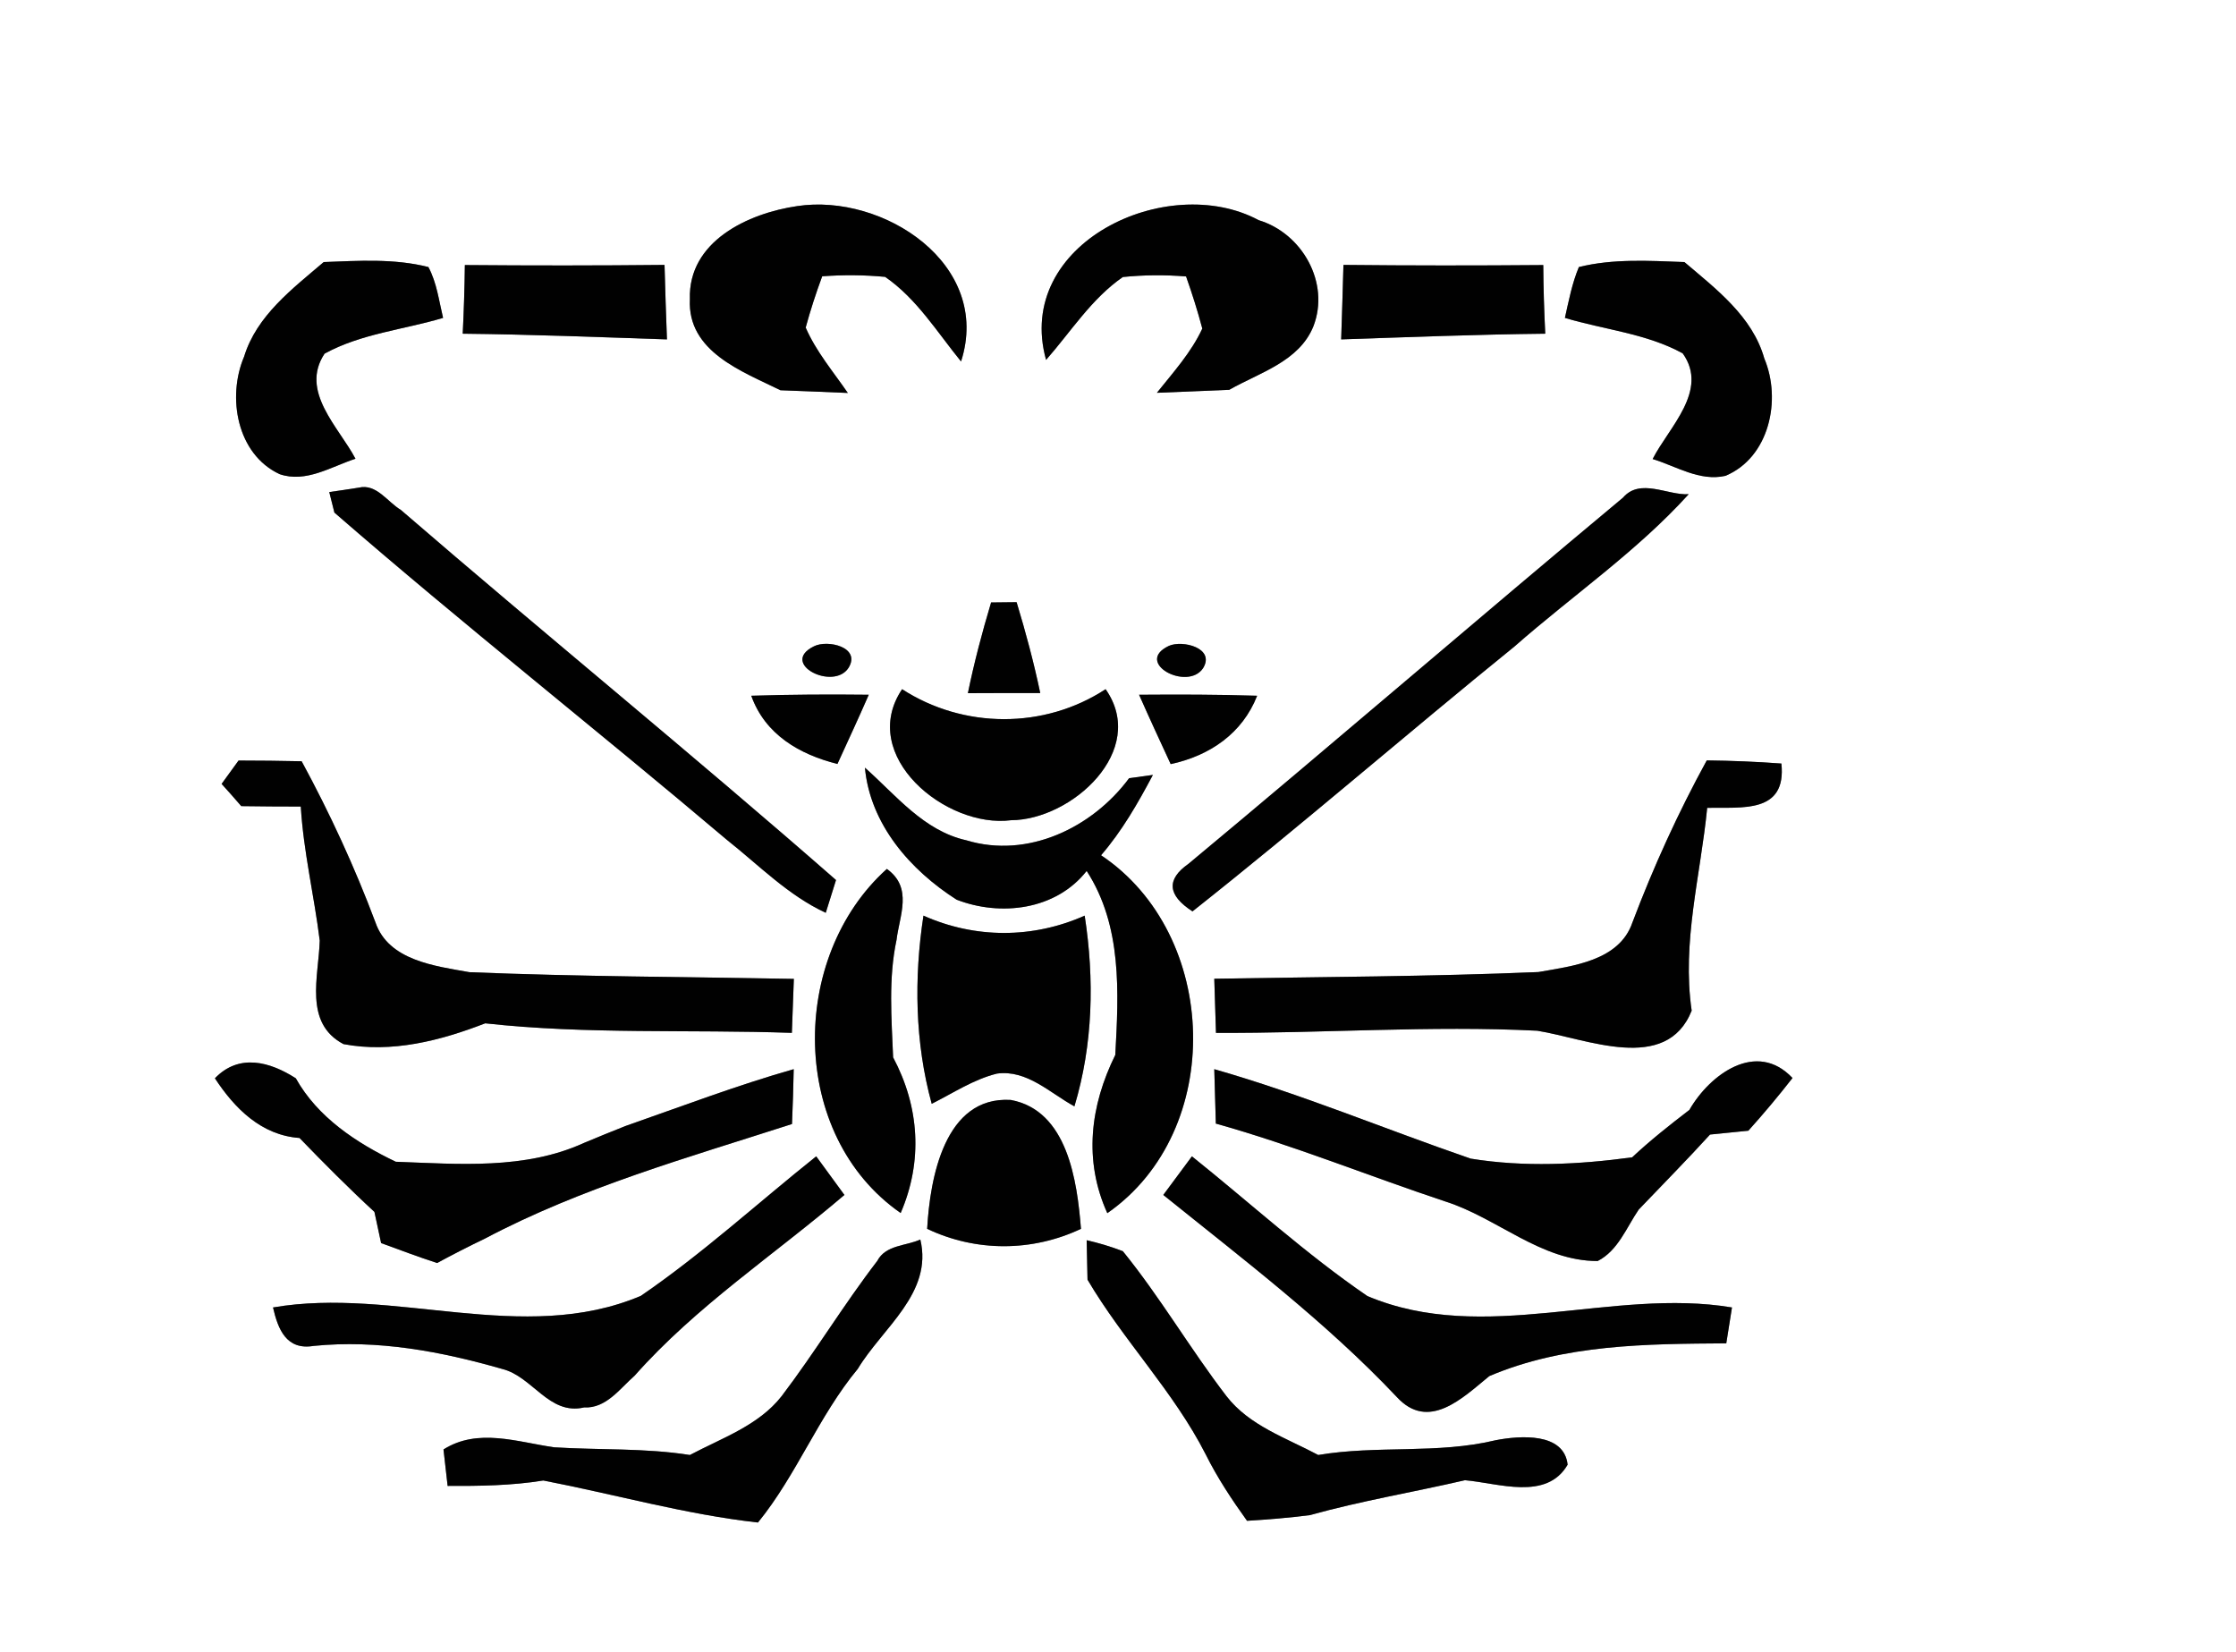 <?xml version="1.0" encoding="UTF-8" ?>
<!DOCTYPE svg PUBLIC "-//W3C//DTD SVG 1.1//EN" "http://www.w3.org/Graphics/SVG/1.1/DTD/svg11.dtd">
<svg width="157pt" height="116pt" viewBox="0 0 157 116" version="1.1" xmlns="http://www.w3.org/2000/svg">
<rect x="0" y="0" width="157" height="116" fill="#808080" stroke="none"/>
<g id="#fffffff">
<path fill="#ffffff" opacity="1.00" d=" M 0.00 0.00 L 157.00 0.00 L 157.00 116.00 L 0.00 116.00 L 0.00 0.00 M 48.44 21.01 C 48.26 24.69 52.10 26.07 54.80 27.40 C 55.98 27.44 58.34 27.54 59.53 27.59 C 58.50 26.09 57.30 24.68 56.57 23.00 C 56.90 21.79 57.29 20.59 57.73 19.40 C 59.21 19.29 60.68 19.30 62.15 19.44 C 64.37 20.97 65.80 23.32 67.48 25.38 C 69.68 18.54 62.00 13.56 55.98 14.47 C 52.55 14.97 48.31 16.93 48.44 21.01 M 73.45 25.27 C 75.19 23.29 76.64 20.97 78.84 19.45 C 80.32 19.30 81.79 19.29 83.28 19.41 C 83.71 20.62 84.09 21.83 84.42 23.07 C 83.64 24.75 82.38 26.14 81.23 27.58 C 82.92 27.51 84.61 27.44 86.31 27.37 C 88.43 26.16 91.22 25.39 92.22 22.91 C 93.40 19.86 91.43 16.38 88.38 15.46 C 81.96 12.01 71.17 17.07 73.45 25.27 M 32.64 18.61 C 32.62 20.22 32.57 21.82 32.49 23.43 C 37.27 23.48 42.05 23.67 46.83 23.83 C 46.76 22.09 46.71 20.35 46.66 18.60 C 41.99 18.65 37.31 18.65 32.64 18.61 M 94.33 18.60 C 94.28 20.35 94.23 22.09 94.17 23.83 C 98.94 23.67 103.72 23.48 108.50 23.43 C 108.42 21.82 108.37 20.22 108.36 18.61 C 103.68 18.65 99.01 18.65 94.33 18.60 M 17.14 25.04 C 15.93 27.88 16.63 31.89 19.63 33.29 C 21.48 33.93 23.26 32.76 24.96 32.21 C 23.79 29.99 21.03 27.48 22.79 24.83 C 25.36 23.42 28.34 23.15 31.11 22.32 C 30.82 21.12 30.67 19.85 30.08 18.75 C 27.67 18.14 25.18 18.31 22.73 18.40 C 20.53 20.28 18.02 22.16 17.14 25.04 M 110.86 18.75 C 110.38 19.90 110.15 21.12 109.88 22.32 C 112.63 23.15 115.60 23.41 118.15 24.81 C 120.02 27.42 117.16 30.02 116.04 32.23 C 117.69 32.73 119.34 33.82 121.15 33.41 C 124.24 32.12 125.10 28.06 123.88 25.17 C 123.05 22.22 120.49 20.29 118.27 18.40 C 115.79 18.31 113.28 18.15 110.86 18.75 M 25.19 34.24 C 24.68 34.32 23.64 34.48 23.12 34.55 L 23.48 35.99 C 32.50 43.83 41.91 51.24 51.04 58.97 C 53.29 60.75 55.34 62.87 57.98 64.09 C 58.16 63.51 58.52 62.36 58.70 61.79 C 48.65 52.99 38.26 44.54 28.14 35.80 C 27.21 35.25 26.43 33.94 25.19 34.24 M 113.96 34.94 C 103.75 43.45 93.67 52.15 83.45 60.65 C 81.88 61.75 81.98 62.86 83.73 63.99 C 91.38 57.94 98.76 51.53 106.34 45.39 C 110.41 41.81 114.92 38.73 118.57 34.70 C 117.08 34.79 115.17 33.54 113.96 34.94 M 69.59 42.30 C 68.96 44.40 68.40 46.52 67.96 48.67 C 69.23 48.66 71.77 48.66 73.04 48.66 C 72.59 46.51 72.02 44.39 71.38 42.28 C 70.94 42.29 70.04 42.30 69.59 42.30 M 57.15 45.38 C 54.69 46.59 58.52 48.53 59.58 46.89 C 60.47 45.44 58.11 44.89 57.15 45.38 M 82.07 45.35 C 79.59 46.53 83.37 48.55 84.47 46.92 C 85.35 45.50 83.03 44.92 82.07 45.35 M 58.80 53.64 C 59.54 52.02 60.29 50.41 61.00 48.78 C 58.25 48.75 55.50 48.76 52.75 48.85 C 53.72 51.57 56.13 52.97 58.80 53.64 M 70.99 57.59 C 75.25 57.57 80.64 52.69 77.63 48.39 C 73.32 51.21 67.65 51.18 63.34 48.39 C 60.21 53.06 66.42 58.18 70.99 57.59 M 79.98 48.78 C 80.70 50.41 81.45 52.03 82.20 53.65 C 84.94 53.06 87.23 51.50 88.27 48.85 C 85.51 48.76 82.75 48.76 79.98 48.78 M 16.75 53.40 C 16.45 53.81 15.86 54.63 15.56 55.04 C 16.02 55.55 16.49 56.07 16.94 56.60 C 18.34 56.62 19.73 56.63 21.12 56.63 C 21.31 59.80 22.06 62.89 22.45 66.04 C 22.38 68.55 21.31 71.83 24.12 73.31 C 27.52 73.95 30.92 73.07 34.07 71.85 C 41.21 72.64 48.43 72.27 55.60 72.52 C 55.64 71.57 55.71 69.67 55.74 68.73 C 48.15 68.59 40.55 68.57 32.96 68.26 C 30.56 67.83 27.28 67.45 26.36 64.76 C 24.90 60.87 23.16 57.10 21.18 53.45 C 19.70 53.42 18.23 53.40 16.75 53.40 M 119.84 53.39 C 117.83 57.06 116.10 60.86 114.62 64.77 C 113.70 67.47 110.41 67.83 108.02 68.25 C 100.44 68.57 92.85 68.59 85.26 68.72 C 85.30 69.99 85.34 71.25 85.38 72.52 C 92.90 72.56 100.43 71.99 107.94 72.37 C 111.39 72.92 117.00 75.42 118.78 70.96 C 118.08 66.15 119.40 61.49 119.87 56.72 C 122.32 56.67 125.45 57.14 125.08 53.61 C 123.34 53.48 121.59 53.41 119.84 53.39 M 60.73 53.90 C 61.10 57.88 63.92 61.10 67.17 63.17 C 70.25 64.36 74.13 63.91 76.30 61.15 C 78.80 65.01 78.55 69.68 78.31 74.07 C 76.55 77.63 76.07 81.48 77.75 85.18 C 86.06 79.40 85.64 65.61 77.31 60.05 C 78.78 58.35 79.90 56.39 80.95 54.41 C 80.54 54.47 79.70 54.58 79.28 54.64 C 76.70 58.12 72.16 60.31 67.85 59.00 C 64.85 58.33 62.91 55.83 60.73 53.90 M 63.24 85.17 C 64.81 81.53 64.56 77.72 62.71 74.24 C 62.60 71.50 62.37 68.71 62.95 65.99 C 63.15 64.30 64.12 62.33 62.27 61.01 C 55.37 67.21 55.40 79.72 63.24 85.17 M 64.84 64.29 C 64.17 68.69 64.24 73.19 65.42 77.50 C 66.92 76.75 68.35 75.79 70.00 75.38 C 72.11 75.09 73.73 76.75 75.44 77.68 C 76.75 73.33 76.85 68.76 76.16 64.29 C 72.52 65.91 68.47 65.91 64.84 64.29 M 15.09 75.71 C 16.48 77.83 18.35 79.71 21.03 79.90 C 22.74 81.67 24.48 83.42 26.29 85.09 C 26.41 85.64 26.64 86.73 26.76 87.28 C 28.07 87.76 29.37 88.25 30.69 88.68 C 31.80 88.08 32.91 87.51 34.04 86.97 C 40.84 83.37 48.33 81.27 55.61 78.92 C 55.67 77.63 55.70 76.35 55.73 75.07 C 51.73 76.21 47.84 77.69 43.92 79.06 C 42.94 79.45 41.97 79.84 41.00 80.25 C 36.85 82.14 32.22 81.73 27.79 81.57 C 25.03 80.25 22.30 78.45 20.77 75.71 C 18.96 74.55 16.79 73.94 15.09 75.71 M 118.62 77.93 C 117.24 78.99 115.87 80.07 114.60 81.26 C 110.86 81.77 106.99 81.96 103.26 81.35 C 97.25 79.28 91.38 76.82 85.26 75.07 C 85.29 76.03 85.34 77.93 85.37 78.89 C 90.84 80.42 96.10 82.57 101.49 84.36 C 105.14 85.52 108.20 88.55 112.18 88.54 C 113.61 87.81 114.20 86.19 115.06 84.93 C 116.73 83.18 118.44 81.45 120.07 79.66 C 120.74 79.59 122.09 79.46 122.76 79.39 C 123.84 78.19 124.87 76.96 125.86 75.69 C 123.33 73.01 120.05 75.44 118.62 77.93 M 65.10 86.28 C 68.53 87.91 72.47 87.90 75.90 86.28 C 75.63 82.92 74.96 77.97 70.97 77.23 C 66.32 76.95 65.30 82.73 65.10 86.28 M 44.99 90.99 C 36.70 94.49 27.69 90.33 19.17 91.80 C 19.52 93.32 20.10 94.82 22.02 94.50 C 26.52 94.05 30.95 94.88 35.27 96.12 C 37.40 96.65 38.55 99.39 41.01 98.82 C 42.56 98.90 43.52 97.50 44.56 96.59 C 48.88 91.71 54.36 88.11 59.29 83.90 C 58.63 83.00 57.97 82.09 57.31 81.19 C 53.21 84.46 49.32 88.03 44.99 90.99 M 81.68 83.90 C 87.31 88.44 93.09 92.81 98.06 98.07 C 100.30 100.53 102.69 98.16 104.57 96.62 C 109.84 94.38 115.60 94.36 121.21 94.32 C 121.31 93.69 121.51 92.43 121.61 91.80 C 113.17 90.39 104.23 94.47 96.01 91.00 C 91.68 88.04 87.79 84.47 83.69 81.19 C 83.02 82.09 82.35 82.99 81.68 83.90 M 61.60 88.53 C 59.24 91.60 57.23 94.94 54.88 98.03 C 53.27 100.09 50.68 100.97 48.44 102.16 C 45.28 101.66 42.09 101.82 38.91 101.62 C 36.32 101.25 33.56 100.24 31.14 101.77 C 31.21 102.41 31.36 103.69 31.43 104.33 C 33.67 104.34 35.93 104.31 38.15 103.95 C 43.17 104.92 48.12 106.33 53.22 106.90 C 55.94 103.56 57.47 99.44 60.23 96.11 C 61.96 93.23 65.52 90.80 64.62 87.03 C 63.62 87.49 62.19 87.40 61.60 88.53 M 76.30 87.08 C 76.32 87.77 76.35 89.16 76.36 89.85 C 78.86 94.10 82.40 97.69 84.65 102.10 C 85.47 103.75 86.49 105.29 87.56 106.78 C 89.04 106.69 90.51 106.57 91.98 106.38 C 95.56 105.38 99.24 104.77 102.86 103.93 C 105.21 104.13 108.59 105.39 110.07 102.84 C 109.82 100.55 106.70 100.80 105.03 101.12 C 100.93 102.11 96.69 101.46 92.56 102.16 C 90.31 100.96 87.71 100.10 86.11 98.02 C 83.57 94.71 81.47 91.09 78.84 87.85 C 78.01 87.53 77.17 87.28 76.30 87.08 Z" />
</g>
<g id="#010101ff">
<path fill="#010101" opacity="1.00" d=" M 48.44 21.01 C 48.31 16.93 52.55 14.97 55.98 14.47 C 62.00 13.56 69.68 18.54 67.48 25.38 C 65.80 23.32 64.37 20.97 62.15 19.44 C 60.68 19.30 59.21 19.29 57.73 19.40 C 57.29 20.59 56.90 21.79 56.57 23.00 C 57.30 24.68 58.50 26.09 59.53 27.59 C 58.34 27.54 55.98 27.44 54.80 27.40 C 52.10 26.07 48.26 24.69 48.44 21.01 Z" />
<path fill="#010101" opacity="1.00" d=" M 73.45 25.27 C 71.17 17.07 81.96 12.01 88.38 15.46 C 91.43 16.38 93.40 19.86 92.22 22.91 C 91.22 25.39 88.43 26.16 86.31 27.37 C 84.61 27.44 82.92 27.51 81.23 27.58 C 82.38 26.14 83.64 24.75 84.42 23.07 C 84.09 21.83 83.71 20.62 83.28 19.41 C 81.79 19.29 80.32 19.30 78.84 19.45 C 76.64 20.97 75.19 23.29 73.45 25.27 Z" />
<path fill="#010101" opacity="1.00" d=" M 32.64 18.61 C 37.31 18.65 41.99 18.65 46.66 18.60 C 46.71 20.35 46.76 22.09 46.83 23.83 C 42.05 23.67 37.27 23.48 32.49 23.43 C 32.57 21.82 32.62 20.22 32.64 18.61 Z" />
<path fill="#010101" opacity="1.00" d=" M 94.33 18.60 C 99.01 18.65 103.68 18.65 108.36 18.61 C 108.37 20.22 108.42 21.82 108.50 23.43 C 103.72 23.48 98.94 23.67 94.17 23.83 C 94.23 22.09 94.28 20.35 94.33 18.60 Z" />
<path fill="#010101" opacity="1.00" d=" M 17.14 25.04 C 18.02 22.16 20.53 20.28 22.73 18.40 C 25.18 18.31 27.67 18.14 30.08 18.75 C 30.67 19.85 30.82 21.12 31.11 22.32 C 28.34 23.15 25.36 23.42 22.79 24.83 C 21.03 27.48 23.79 29.99 24.96 32.21 C 23.26 32.76 21.48 33.93 19.63 33.29 C 16.63 31.89 15.93 27.88 17.14 25.04 Z" />
<path fill="#010101" opacity="1.00" d=" M 110.86 18.75 C 113.28 18.15 115.79 18.31 118.27 18.40 C 120.49 20.29 123.05 22.22 123.88 25.17 C 125.10 28.06 124.24 32.12 121.15 33.41 C 119.34 33.82 117.69 32.73 116.04 32.23 C 117.16 30.02 120.02 27.42 118.15 24.81 C 115.60 23.41 112.63 23.15 109.88 22.32 C 110.15 21.12 110.38 19.90 110.86 18.75 Z" />
<path fill="#010101" opacity="1.00" d=" M 25.19 34.24 C 26.43 33.94 27.21 35.25 28.14 35.80 C 38.26 44.54 48.65 52.99 58.70 61.79 C 58.52 62.36 58.16 63.51 57.98 64.09 C 55.34 62.87 53.29 60.75 51.04 58.97 C 41.91 51.24 32.50 43.83 23.48 35.99 L 23.12 34.55 C 23.64 34.48 24.68 34.32 25.19 34.24 Z" />
<path fill="#010101" opacity="1.00" d=" M 113.96 34.94 C 115.17 33.54 117.08 34.79 118.57 34.70 C 114.92 38.73 110.41 41.81 106.34 45.39 C 98.76 51.53 91.38 57.94 83.73 63.99 C 81.98 62.86 81.88 61.75 83.45 60.65 C 93.67 52.15 103.75 43.45 113.96 34.94 Z" />
<path fill="#010101" opacity="1.00" d=" M 69.59 42.30 C 70.04 42.30 70.94 42.29 71.38 42.28 C 72.02 44.39 72.59 46.51 73.04 48.66 C 71.77 48.66 69.23 48.66 67.96 48.67 C 68.40 46.52 68.96 44.40 69.59 42.30 Z" />
<path fill="#010101" opacity="1.00" d=" M 57.15 45.38 C 58.11 44.89 60.47 45.44 59.58 46.89 C 58.52 48.53 54.69 46.59 57.15 45.38 Z" />
<path fill="#010101" opacity="1.00" d=" M 82.07 45.35 C 83.03 44.92 85.35 45.50 84.47 46.92 C 83.37 48.55 79.59 46.53 82.07 45.35 Z" />
<path fill="#010101" opacity="1.00" d=" M 58.80 53.64 C 56.13 52.97 53.72 51.57 52.75 48.85 C 55.50 48.76 58.25 48.75 61.00 48.78 C 60.29 50.41 59.54 52.02 58.80 53.64 Z" />
<path fill="#010101" opacity="1.00" d=" M 70.99 57.59 C 66.42 58.18 60.21 53.06 63.34 48.39 C 67.65 51.18 73.32 51.21 77.63 48.39 C 80.64 52.69 75.25 57.57 70.99 57.59 Z" />
<path fill="#010101" opacity="1.00" d=" M 79.98 48.78 C 82.75 48.76 85.51 48.76 88.27 48.85 C 87.23 51.50 84.94 53.06 82.20 53.65 C 81.45 52.03 80.70 50.41 79.98 48.78 Z" />
<path fill="#010101" opacity="1.00" d=" M 16.75 53.40 C 18.23 53.40 19.70 53.42 21.18 53.45 C 23.16 57.10 24.90 60.87 26.36 64.76 C 27.28 67.45 30.56 67.83 32.96 68.26 C 40.55 68.57 48.15 68.59 55.74 68.73 C 55.71 69.67 55.64 71.57 55.60 72.52 C 48.43 72.27 41.21 72.64 34.07 71.85 C 30.92 73.07 27.52 73.95 24.12 73.31 C 21.31 71.83 22.38 68.55 22.45 66.04 C 22.06 62.89 21.31 59.80 21.12 56.63 C 19.73 56.63 18.34 56.62 16.94 56.60 C 16.49 56.07 16.02 55.55 15.56 55.04 C 15.86 54.63 16.45 53.81 16.75 53.40 Z" />
<path fill="#010101" opacity="1.00" d=" M 119.84 53.39 C 121.59 53.41 123.34 53.48 125.08 53.61 C 125.45 57.14 122.32 56.67 119.87 56.72 C 119.40 61.49 118.08 66.15 118.78 70.96 C 117.00 75.42 111.39 72.92 107.94 72.37 C 100.43 71.99 92.90 72.56 85.38 72.52 C 85.34 71.25 85.30 69.99 85.26 68.72 C 92.85 68.59 100.44 68.57 108.02 68.25 C 110.41 67.83 113.70 67.47 114.62 64.77 C 116.10 60.86 117.83 57.06 119.84 53.39 Z" />
<path fill="#010101" opacity="1.00" d=" M 60.73 53.90 C 62.91 55.83 64.85 58.33 67.85 59.00 C 72.16 60.31 76.70 58.12 79.28 54.64 C 79.70 54.58 80.54 54.47 80.95 54.41 C 79.90 56.39 78.78 58.35 77.31 60.05 C 85.64 65.61 86.06 79.40 77.75 85.18 C 76.07 81.48 76.55 77.63 78.31 74.07 C 78.55 69.68 78.80 65.01 76.30 61.15 C 74.13 63.91 70.25 64.36 67.17 63.17 C 63.92 61.10 61.10 57.88 60.73 53.90 Z" />
<path fill="#010101" opacity="1.00" d=" M 63.24 85.17 C 55.40 79.72 55.37 67.21 62.27 61.01 C 64.12 62.33 63.15 64.30 62.95 65.99 C 62.37 68.71 62.60 71.50 62.71 74.24 C 64.56 77.72 64.81 81.53 63.24 85.17 Z" />
<path fill="#010101" opacity="1.00" d=" M 64.84 64.29 C 68.47 65.91 72.52 65.91 76.16 64.29 C 76.85 68.76 76.75 73.33 75.44 77.68 C 73.73 76.75 72.11 75.09 70.00 75.38 C 68.35 75.79 66.92 76.75 65.42 77.50 C 64.24 73.19 64.17 68.69 64.84 64.29 Z" />
<path fill="#010101" opacity="1.00" d=" M 15.09 75.71 C 16.79 73.94 18.96 74.55 20.77 75.71 C 22.30 78.45 25.03 80.25 27.79 81.57 C 32.22 81.73 36.85 82.14 41.00 80.25 C 41.97 79.84 42.94 79.45 43.92 79.06 C 47.84 77.69 51.73 76.21 55.73 75.07 C 55.70 76.35 55.67 77.63 55.61 78.92 C 48.33 81.27 40.84 83.37 34.04 86.97 C 32.91 87.51 31.80 88.08 30.69 88.68 C 29.37 88.25 28.07 87.76 26.76 87.28 C 26.64 86.73 26.41 85.64 26.29 85.09 C 24.48 83.42 22.74 81.67 21.03 79.90 C 18.35 79.71 16.48 77.83 15.09 75.71 Z" />
<path fill="#010101" opacity="1.00" d=" M 118.62 77.93 C 120.05 75.44 123.33 73.01 125.86 75.69 C 124.87 76.96 123.84 78.19 122.76 79.39 C 122.09 79.46 120.74 79.59 120.07 79.66 C 118.44 81.45 116.73 83.18 115.06 84.93 C 114.20 86.19 113.61 87.81 112.18 88.54 C 108.20 88.55 105.14 85.52 101.49 84.36 C 96.10 82.57 90.84 80.42 85.37 78.89 C 85.34 77.93 85.29 76.03 85.26 75.07 C 91.38 76.82 97.25 79.28 103.26 81.35 C 106.99 81.96 110.86 81.77 114.60 81.26 C 115.87 80.07 117.24 78.99 118.62 77.93 Z" />
<path fill="#010101" opacity="1.00" d=" M 65.10 86.28 C 65.30 82.73 66.32 76.95 70.97 77.23 C 74.96 77.97 75.63 82.92 75.90 86.28 C 72.47 87.90 68.53 87.91 65.10 86.28 Z" />
<path fill="#010101" opacity="1.00" d=" M 44.99 90.99 C 49.32 88.03 53.21 84.46 57.31 81.19 C 57.97 82.09 58.63 83.00 59.29 83.90 C 54.36 88.11 48.88 91.71 44.56 96.59 C 43.52 97.50 42.56 98.90 41.01 98.82 C 38.55 99.39 37.40 96.65 35.27 96.12 C 30.95 94.88 26.52 94.05 22.02 94.50 C 20.10 94.82 19.52 93.32 19.17 91.80 C 27.69 90.33 36.70 94.49 44.99 90.99 Z" />
<path fill="#010101" opacity="1.00" d=" M 81.68 83.90 C 82.35 82.99 83.02 82.09 83.69 81.19 C 87.79 84.47 91.68 88.04 96.01 91.00 C 104.23 94.47 113.17 90.39 121.61 91.80 C 121.51 92.43 121.31 93.69 121.21 94.32 C 115.60 94.36 109.84 94.38 104.57 96.62 C 102.69 98.16 100.30 100.53 98.06 98.07 C 93.09 92.81 87.31 88.44 81.68 83.90 Z" />
<path fill="#010101" opacity="1.00" d=" M 61.60 88.53 C 62.19 87.40 63.62 87.49 64.62 87.03 C 65.52 90.80 61.96 93.23 60.23 96.11 C 57.47 99.44 55.94 103.56 53.22 106.90 C 48.12 106.33 43.17 104.92 38.15 103.95 C 35.93 104.31 33.67 104.34 31.43 104.33 C 31.36 103.69 31.21 102.41 31.14 101.77 C 33.56 100.24 36.32 101.25 38.91 101.62 C 42.09 101.82 45.28 101.66 48.44 102.16 C 50.68 100.97 53.27 100.09 54.88 98.03 C 57.23 94.94 59.24 91.60 61.60 88.53 Z" />
<path fill="#010101" opacity="1.00" d=" M 76.30 87.08 C 77.17 87.28 78.01 87.53 78.84 87.85 C 81.47 91.09 83.57 94.71 86.11 98.02 C 87.71 100.10 90.31 100.96 92.56 102.16 C 96.69 101.46 100.93 102.11 105.03 101.12 C 106.70 100.80 109.82 100.55 110.07 102.84 C 108.59 105.39 105.21 104.13 102.86 103.93 C 99.24 104.77 95.56 105.38 91.98 106.38 C 90.51 106.57 89.04 106.69 87.56 106.78 C 86.49 105.29 85.47 103.75 84.65 102.10 C 82.40 97.69 78.86 94.10 76.36 89.85 C 76.35 89.16 76.32 87.77 76.30 87.08 Z" />
</g>
</svg>
